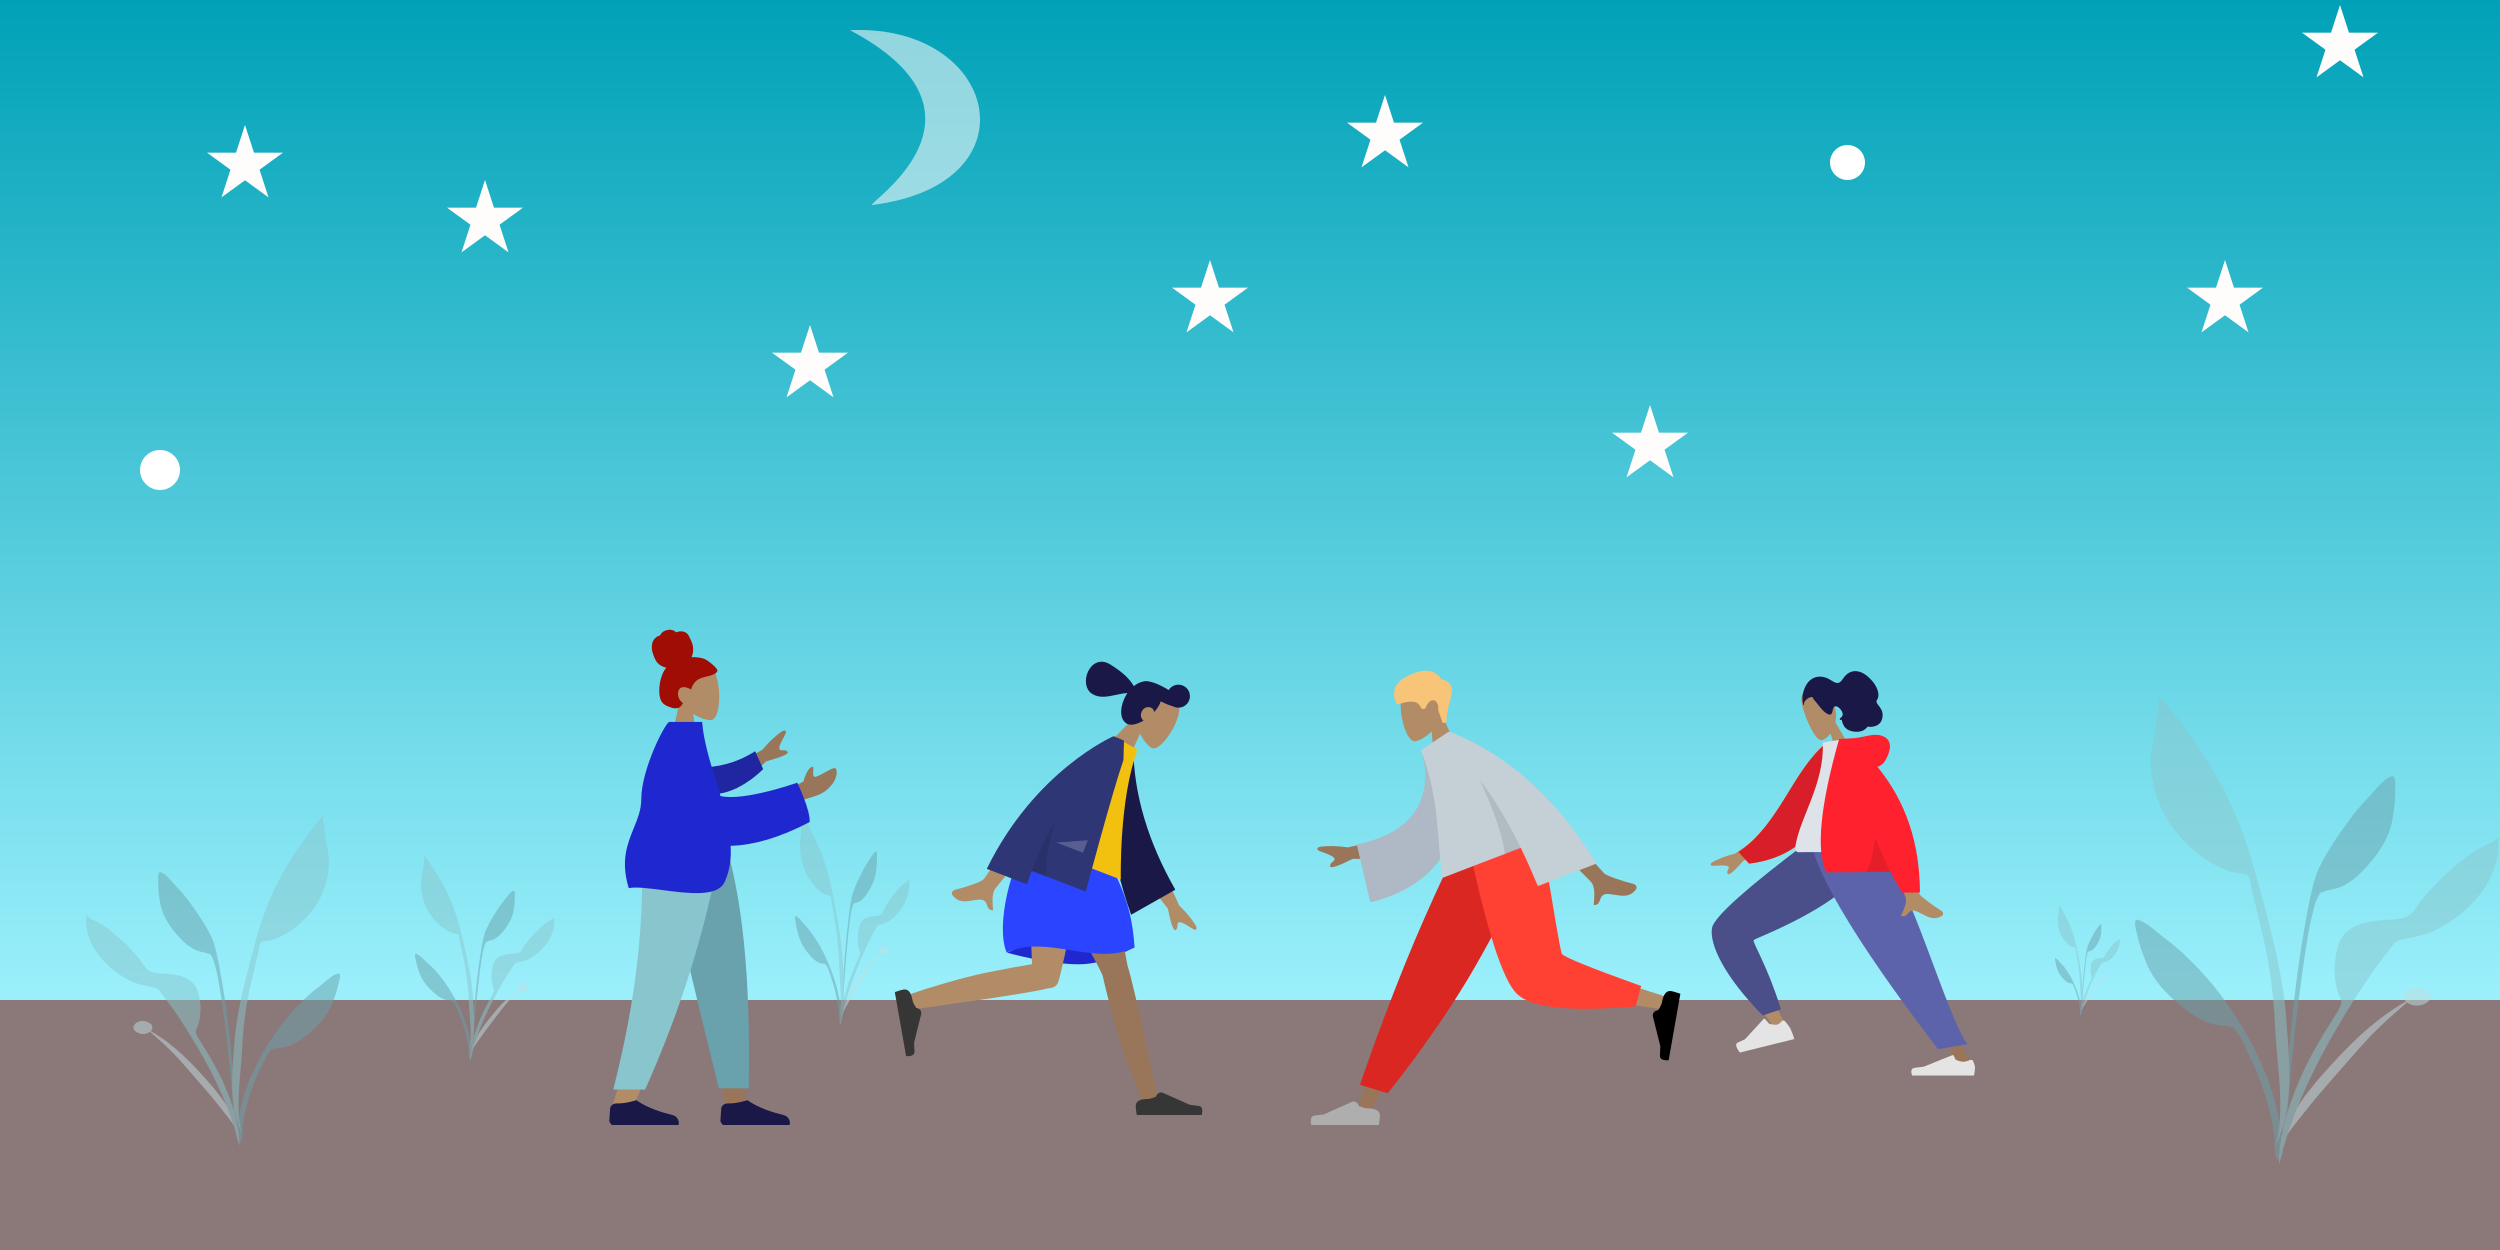 <svg width="500" height="250" viewBox="0 0 500 250" fill="none" xmlns="http://www.w3.org/2000/svg">
<rect x="0" y="0" width="500" height="250" fill="#333333" stroke="none"/>
<g clip-path="url(#clip0_856_1338)">
<rect width="500" height="250" fill="white"/>
<rect x="0" width="500" height="250" fill="url(#paint0_linear_856_1338)"/>
<rect y="200" width="500" height="50" fill="#8B7878"/>
<path d="M162 65L163.796 70.528H169.608L164.906 73.944L166.702 79.472L162 76.056L157.298 79.472L159.094 73.944L154.392 70.528H160.204L162 65Z" fill="#FFFCFC"/>
<path d="M49 25L50.796 30.528H56.608L51.906 33.944L53.702 39.472L49 36.056L44.298 39.472L46.094 33.944L41.392 30.528H47.204L49 25Z" fill="#FFFCFC"/>
<path d="M330 81L331.796 86.528H337.608L332.906 89.944L334.702 95.472L330 92.056L325.298 95.472L327.094 89.944L322.392 86.528H328.204L330 81Z" fill="#FFFCFC"/>
<path d="M277 19L278.796 24.528H284.608L279.906 27.944L281.702 33.472L277 30.056L272.298 33.472L274.094 27.944L269.392 24.528H275.204L277 19Z" fill="#FFFCFC"/>
<path d="M97 36L98.796 41.528H104.608L99.906 44.944L101.702 50.472L97 47.056L92.298 50.472L94.094 44.944L89.391 41.528H95.204L97 36Z" fill="#FFFCFC"/>
<path d="M468 1L469.796 6.528H475.608L470.906 9.944L472.702 15.472L468 12.056L463.298 15.472L465.094 9.944L460.392 6.528H466.204L468 1Z" fill="#FFFCFC"/>
<path d="M242 52L243.796 57.528H249.608L244.906 60.944L246.702 66.472L242 63.056L237.298 66.472L239.094 60.944L234.392 57.528H240.204L242 52Z" fill="#FFFCFC"/>
<path d="M445 52L446.796 57.528H452.608L447.906 60.944L449.702 66.472L445 63.056L440.298 66.472L442.094 60.944L437.392 57.528H443.204L445 52Z" fill="#FFFCFC"/>
<circle cx="32" cy="94" r="4" fill="white"/>
<circle cx="369.5" cy="32.5" r="3.5" fill="white"/>
<g opacity="0.5">
<path fill-rule="evenodd" clip-rule="evenodd" d="M35.422 177.481C34.654 176.702 33.228 174.725 32.147 174.447C31.451 174.268 31.654 176.121 31.645 176.475C31.611 177.842 31.799 179.201 32.03 180.557C32.447 183.003 33.809 185.181 35.678 187.262C36.639 188.333 37.767 189.417 39.33 190.085C40.049 190.393 40.914 190.445 41.624 190.71C42.451 191.018 42.001 190.769 42.373 191.381C42.891 192.232 43.056 193.329 43.296 194.237C44.395 198.403 47.058 220.427 46.596 224.665C46.555 225.041 47.292 225.131 47.329 224.672C47.524 222.241 45.832 205.403 44.979 199.897C44.126 194.39 43.262 189.526 42.396 187.62C41.345 185.309 39.448 182.53 37.868 180.374C37.134 179.373 36.335 178.406 35.422 177.481Z" fill="#69A1AC"/>
<path fill-rule="evenodd" clip-rule="evenodd" d="M29.72 204.487C27.721 203.444 25.558 205.413 27.366 206.456C28.366 207.033 29.412 206.828 30 206.347C30.382 206.678 30.74 207.025 31.083 207.317C32.13 208.208 33.12 209.12 34.065 210.053C36.029 211.993 37.713 214.041 39.473 216.052C41.21 218.037 42.933 220.033 44.507 222.068C45.841 223.792 47.619 225.821 48.075 227.711C47.383 223.702 44.754 219.848 41.623 216.314C38.518 212.808 34.954 208.98 30.147 206.214C30.636 205.702 30.649 204.972 29.72 204.487Z" fill="#C1DEE2"/>
<path fill-rule="evenodd" clip-rule="evenodd" d="M67.65 194.711C66.532 194.867 64.704 196.665 63.782 197.351C62.686 198.165 61.692 199.033 60.755 199.943C58.738 201.9 56.933 203.982 55.399 206.152C52.898 209.691 50.894 213.323 49.44 217.177C48.55 219.535 47.974 221.98 47.632 224.408C47.568 224.865 46.892 228.395 47.865 228.49C48.74 228.576 48.47 225.81 48.512 225.434C48.99 221.189 50.419 217.059 52.408 213.058C52.841 212.187 53.243 211.119 53.936 210.335C54.435 209.77 53.94 209.967 54.816 209.753C55.569 209.57 56.427 209.615 57.197 209.39C58.872 208.902 60.213 207.954 61.388 207.001C63.672 205.148 65.482 203.144 66.426 200.77C66.949 199.454 67.43 198.13 67.697 196.773C67.766 196.423 68.371 194.611 67.65 194.711Z" fill="#69A1AC"/>
<path fill-rule="evenodd" clip-rule="evenodd" d="M63.236 164.782C59.023 169.977 55.56 175.683 53.325 181.462C51.97 184.963 51.023 188.557 50.082 192.124C48.624 197.647 47.246 203.17 46.854 208.791C46.459 214.446 45.679 220.967 48.284 226.412C46.983 220.884 48.221 214.999 48.441 209.435C48.545 206.78 48.849 204.15 49.247 201.509C49.634 198.948 50.266 196.399 50.854 193.858C51.14 192.621 51.441 191.385 51.747 190.15C51.839 189.782 51.877 188.688 52.206 188.436C52.537 188.183 54.226 188.08 54.756 187.894C55.823 187.519 56.827 186.988 57.716 186.426C59.419 185.348 60.901 183.941 62.071 182.553C64.777 179.342 65.859 175.424 65.805 171.705C65.794 170.984 64.161 163.209 64.817 163.102C64.777 163.069 64.74 163.035 64.705 163C64.208 163.591 63.721 164.186 63.236 164.782Z" fill="#89C5CC"/>
<path fill-rule="evenodd" clip-rule="evenodd" d="M17.759 183.517C17.694 183.45 17.271 182.987 17.484 183.016C17.05 182.956 18.081 183.528 17 183.177C17.513 183.521 17.217 183.969 17.21 184.433C17.199 185.186 17.376 185.932 17.576 186.669C17.891 187.834 18.36 188.966 19.042 190.049C20.528 192.41 23.05 194.682 26.045 196.158C27.523 196.887 28.972 197.135 30.659 197.471C31.724 197.682 31.808 198.074 32.373 198.809C33.55 200.339 34.706 201.864 35.744 203.446C36.984 205.334 38.187 207.225 39.322 209.147C43.145 215.622 46.257 222.33 47.892 229.272C47.932 225.181 46.6 220.968 44.921 217.068C43.698 214.228 42.105 211.489 40.407 208.778C39.995 208.121 39.372 207.277 39.197 206.552C39.075 206.044 39.449 205.555 39.62 205.02C40.288 202.936 40.24 200.601 39.654 198.506C39.007 196.196 37.137 195.124 33.974 194.796C32.816 194.677 31.346 194.721 30.285 194.37C29.129 193.988 28.653 192.733 27.995 191.927C26.23 189.763 24.133 187.687 21.724 185.863C21.058 185.358 20.34 184.892 19.58 184.461C19.1 184.188 18.086 183.852 17.759 183.517Z" fill="#89C5CC"/>
</g>
<g opacity="0.5">
<path fill-rule="evenodd" clip-rule="evenodd" d="M473.632 159.54C474.731 158.435 476.771 155.631 478.319 155.236C479.316 154.982 479.025 157.611 479.037 158.112C479.085 160.052 478.817 161.979 478.486 163.903C477.89 167.372 475.94 170.461 473.265 173.413C471.889 174.932 470.274 176.47 468.038 177.418C467.009 177.854 465.77 177.927 464.754 178.303C463.57 178.741 464.215 178.387 463.681 179.256C462.941 180.463 462.704 182.019 462.361 183.306C460.787 189.216 456.976 220.455 457.637 226.466C457.696 226.999 456.641 227.126 456.588 226.476C456.309 223.027 458.73 199.144 459.952 191.334C461.173 183.524 462.41 176.624 463.649 173.922C465.153 170.643 467.869 166.701 470.13 163.644C471.18 162.224 472.325 160.852 473.632 159.54Z" fill="#69A1AC"/>
<path fill-rule="evenodd" clip-rule="evenodd" d="M481.793 197.846C484.654 196.366 487.751 199.159 485.162 200.638C483.731 201.456 482.234 201.165 481.392 200.484C480.845 200.953 480.333 201.444 479.842 201.859C478.343 203.123 476.927 204.416 475.573 205.74C472.762 208.491 470.352 211.397 467.833 214.249C465.347 217.065 462.88 219.895 460.627 222.782C458.718 225.228 456.173 228.105 455.52 230.786C456.511 225.1 460.274 219.634 464.755 214.62C469.2 209.648 474.301 204.218 481.182 200.294C480.482 199.569 480.463 198.533 481.793 197.846Z" fill="#C1DEE2"/>
<path fill-rule="evenodd" clip-rule="evenodd" d="M427.501 183.979C429.102 184.2 431.718 186.751 433.038 187.723C434.606 188.879 436.029 190.11 437.37 191.4C440.258 194.177 442.84 197.129 445.036 200.208C448.616 205.227 451.484 210.379 453.566 215.844C454.84 219.19 455.665 222.658 456.154 226.101C456.246 226.75 457.213 231.757 455.82 231.892C454.568 232.013 454.954 228.09 454.894 227.557C454.211 221.536 452.165 215.678 449.318 210.003C448.698 208.767 448.122 207.253 447.131 206.141C446.417 205.339 447.126 205.619 445.871 205.315C444.793 205.055 443.566 205.119 442.462 204.8C440.066 204.107 438.146 202.763 436.464 201.411C433.195 198.783 430.604 195.941 429.253 192.574C428.504 190.707 427.816 188.829 427.434 186.905C427.335 186.407 426.469 183.837 427.501 183.979Z" fill="#69A1AC"/>
<path fill-rule="evenodd" clip-rule="evenodd" d="M433.819 141.528C439.85 148.896 444.806 156.989 448.006 165.186C449.945 170.153 451.301 175.249 452.648 180.309C454.734 188.143 456.707 195.977 457.268 203.951C457.833 211.97 458.949 221.22 455.222 228.944C457.084 221.102 455.311 212.755 454.997 204.864C454.847 201.097 454.412 197.367 453.842 193.622C453.289 189.989 452.385 186.374 451.543 182.769C451.133 181.014 450.702 179.261 450.264 177.509C450.133 176.987 450.077 175.436 449.607 175.079C449.133 174.72 446.716 174.573 445.957 174.309C444.43 173.778 442.992 173.024 441.72 172.227C439.282 170.699 437.161 168.702 435.487 166.734C431.613 162.18 430.064 156.622 430.143 151.348C430.158 150.324 432.495 139.297 431.557 139.145C431.613 139.098 431.667 139.05 431.717 139C432.428 139.838 433.125 140.682 433.819 141.528Z" fill="#89C5CC"/>
<path fill-rule="evenodd" clip-rule="evenodd" d="M498.913 168.101C499.006 168.007 499.612 167.349 499.307 167.391C499.928 167.306 498.453 168.116 500 167.619C499.265 168.108 499.689 168.742 499.699 169.4C499.715 170.468 499.462 171.527 499.176 172.572C498.725 174.224 498.053 175.83 497.077 177.367C494.951 180.715 491.34 183.939 487.053 186.032C484.937 187.065 482.863 187.417 480.45 187.893C478.925 188.194 478.804 188.749 477.995 189.791C476.31 191.962 474.656 194.124 473.17 196.368C471.396 199.047 469.674 201.729 468.049 204.456C462.576 213.639 458.122 223.153 455.783 233C455.725 227.197 457.631 221.221 460.035 215.691C461.786 211.661 464.065 207.777 466.496 203.932C467.085 203 467.978 201.802 468.228 200.774C468.403 200.053 467.868 199.36 467.622 198.601C466.666 195.645 466.735 192.334 467.574 189.362C468.5 186.085 471.177 184.564 475.705 184.1C477.361 183.93 479.466 183.993 480.984 183.495C482.638 182.954 483.321 181.173 484.262 180.03C486.788 176.96 489.79 174.016 493.238 171.429C494.192 170.713 495.219 170.052 496.308 169.44C496.995 169.053 498.445 168.577 498.913 168.101Z" fill="#89C5CC"/>
</g>
<g opacity="0.5">
<path fill-rule="evenodd" clip-rule="evenodd" d="M100.886 180.024C101.308 179.539 102.09 178.307 102.684 178.134C103.066 178.022 102.955 179.177 102.96 179.397C102.978 180.25 102.875 181.096 102.748 181.941C102.519 183.465 101.771 184.823 100.746 186.12C100.218 186.787 99.598 187.463 98.741 187.879C98.346 188.071 97.871 188.103 97.481 188.268C97.027 188.461 97.274 188.305 97.07 188.687C96.785 189.217 96.695 189.901 96.563 190.467C95.959 193.063 94.498 206.788 94.751 209.429C94.774 209.663 94.369 209.719 94.349 209.433C94.242 207.918 95.171 197.425 95.639 193.994C96.108 190.562 96.582 187.53 97.057 186.343C97.634 184.903 98.676 183.171 99.543 181.828C99.946 181.204 100.385 180.601 100.886 180.024Z" fill="#69A1AC"/>
<path fill-rule="evenodd" clip-rule="evenodd" d="M104.016 196.854C105.114 196.204 106.302 197.431 105.309 198.081C104.76 198.441 104.186 198.313 103.863 198.013C103.653 198.22 103.457 198.435 103.268 198.618C102.693 199.173 102.15 199.741 101.631 200.323C100.552 201.531 99.628 202.808 98.662 204.062C97.708 205.299 96.762 206.542 95.898 207.81C95.166 208.885 94.19 210.149 93.939 211.327C94.319 208.829 95.763 206.427 97.481 204.225C99.186 202.04 101.143 199.654 103.782 197.93C103.514 197.611 103.506 197.156 104.016 196.854Z" fill="#C1DEE2"/>
<path fill-rule="evenodd" clip-rule="evenodd" d="M83.192 190.761C83.806 190.858 84.81 191.979 85.316 192.406C85.917 192.914 86.463 193.455 86.978 194.022C88.085 195.242 89.076 196.539 89.918 197.891C91.291 200.097 92.391 202.36 93.19 204.762C93.678 206.231 93.995 207.755 94.182 209.268C94.218 209.553 94.588 211.753 94.054 211.812C93.574 211.866 93.722 210.142 93.699 209.907C93.437 207.262 92.652 204.688 91.56 202.195C91.323 201.652 91.102 200.987 90.721 200.498C90.448 200.146 90.719 200.269 90.238 200.136C89.825 200.021 89.354 200.049 88.931 199.909C88.011 199.605 87.275 199.014 86.63 198.42C85.376 197.266 84.382 196.017 83.864 194.537C83.577 193.717 83.313 192.892 83.166 192.047C83.129 191.828 82.796 190.699 83.192 190.761Z" fill="#69A1AC"/>
<path fill-rule="evenodd" clip-rule="evenodd" d="M85.615 172.111C87.929 175.348 89.83 178.904 91.057 182.505C91.801 184.687 92.321 186.927 92.838 189.15C93.638 192.592 94.394 196.033 94.61 199.537C94.826 203.06 95.254 207.124 93.825 210.518C94.539 207.072 93.859 203.405 93.739 199.938C93.681 198.283 93.514 196.644 93.296 194.999C93.083 193.403 92.737 191.814 92.414 190.23C92.256 189.459 92.091 188.689 91.923 187.92C91.873 187.69 91.852 187.009 91.671 186.852C91.489 186.694 90.562 186.629 90.271 186.514C89.685 186.28 89.134 185.949 88.646 185.599C87.711 184.927 86.897 184.05 86.255 183.185C84.769 181.184 84.175 178.742 84.205 176.425C84.211 175.975 85.108 171.13 84.748 171.064C84.769 171.043 84.79 171.022 84.809 171C85.082 171.368 85.349 171.739 85.615 172.111Z" fill="#89C5CC"/>
<path fill-rule="evenodd" clip-rule="evenodd" d="M110.583 183.785C110.619 183.744 110.851 183.455 110.734 183.474C110.972 183.436 110.407 183.792 111 183.574C110.718 183.788 110.881 184.067 110.885 184.356C110.891 184.825 110.793 185.291 110.684 185.75C110.511 186.476 110.253 187.181 109.879 187.856C109.063 189.328 107.678 190.744 106.034 191.664C105.222 192.118 104.427 192.272 103.501 192.481C102.916 192.613 102.87 192.857 102.56 193.315C101.914 194.269 101.279 195.219 100.709 196.205C100.029 197.382 99.368 198.56 98.745 199.758C96.646 203.793 94.937 207.973 94.04 212.299C94.018 209.75 94.749 207.124 95.671 204.694C96.342 202.924 97.217 201.217 98.149 199.528C98.375 199.119 98.718 198.592 98.813 198.14C98.881 197.824 98.675 197.519 98.581 197.186C98.215 195.887 98.241 194.432 98.563 193.127C98.918 191.687 99.944 191.019 101.681 190.815C102.316 190.74 103.124 190.768 103.706 190.549C104.341 190.311 104.602 189.529 104.963 189.027C105.932 187.678 107.084 186.384 108.406 185.248C108.772 184.933 109.166 184.643 109.584 184.374C109.847 184.204 110.404 183.995 110.583 183.785Z" fill="#89C5CC"/>
</g>
<g opacity="0.5">
<path fill-rule="evenodd" clip-rule="evenodd" d="M419.304 185.864C419.5 185.603 419.863 184.938 420.139 184.845C420.317 184.785 420.265 185.407 420.267 185.526C420.276 185.985 420.228 186.442 420.169 186.897C420.063 187.719 419.715 188.45 419.239 189.149C418.994 189.509 418.706 189.873 418.308 190.098C418.125 190.201 417.904 190.218 417.723 190.308C417.513 190.411 417.627 190.327 417.532 190.533C417.4 190.819 417.358 191.187 417.297 191.492C417.017 192.892 416.338 200.289 416.456 201.713C416.466 201.839 416.279 201.869 416.269 201.715C416.219 200.899 416.651 195.243 416.868 193.393C417.086 191.544 417.306 189.91 417.527 189.27C417.794 188.494 418.278 187.56 418.681 186.836C418.868 186.5 419.072 186.175 419.304 185.864Z" fill="#69A1AC"/>
<path fill-rule="evenodd" clip-rule="evenodd" d="M420.758 194.935C421.267 194.585 421.819 195.246 421.358 195.597C421.103 195.79 420.836 195.722 420.686 195.56C420.589 195.671 420.498 195.788 420.41 195.886C420.143 196.185 419.891 196.491 419.65 196.805C419.149 197.456 418.72 198.144 418.272 198.82C417.829 199.487 417.39 200.157 416.988 200.84C416.648 201.42 416.195 202.101 416.079 202.736C416.255 201.389 416.926 200.095 417.724 198.908C418.515 197.73 419.423 196.444 420.649 195.515C420.524 195.343 420.521 195.098 420.758 194.935Z" fill="#C1DEE2"/>
<path fill-rule="evenodd" clip-rule="evenodd" d="M411.089 191.652C411.374 191.704 411.84 192.308 412.075 192.538C412.355 192.812 412.608 193.104 412.847 193.409C413.361 194.067 413.821 194.766 414.212 195.495C414.85 196.683 415.36 197.903 415.731 199.198C415.958 199.99 416.105 200.811 416.192 201.627C416.208 201.78 416.38 202.966 416.132 202.998C415.909 203.027 415.978 202.098 415.967 201.971C415.846 200.546 415.481 199.158 414.974 197.814C414.864 197.522 414.761 197.163 414.585 196.9C414.458 196.71 414.584 196.776 414.361 196.704C414.169 196.643 413.95 196.658 413.754 196.582C413.327 196.418 412.985 196.1 412.685 195.78C412.103 195.157 411.642 194.484 411.401 193.687C411.268 193.245 411.145 192.8 411.077 192.344C411.06 192.227 410.905 191.618 411.089 191.652Z" fill="#69A1AC"/>
<path fill-rule="evenodd" clip-rule="evenodd" d="M412.214 181.599C413.288 183.343 414.171 185.26 414.741 187.201C415.086 188.377 415.328 189.584 415.567 190.782C415.939 192.638 416.29 194.493 416.39 196.381C416.491 198.28 416.69 200.471 416.026 202.3C416.357 200.443 416.042 198.466 415.986 196.597C415.959 195.705 415.882 194.822 415.78 193.935C415.682 193.075 415.521 192.219 415.371 191.365C415.298 190.949 415.221 190.534 415.143 190.119C415.12 189.996 415.11 189.628 415.026 189.544C414.942 189.459 414.511 189.424 414.376 189.362C414.104 189.236 413.848 189.057 413.621 188.868C413.187 188.507 412.81 188.034 412.511 187.568C411.822 186.489 411.546 185.173 411.56 183.924C411.562 183.682 411.979 181.07 411.811 181.034C411.822 181.023 411.831 181.012 411.84 181C411.967 181.199 412.091 181.398 412.214 181.599Z" fill="#89C5CC"/>
<path fill-rule="evenodd" clip-rule="evenodd" d="M423.806 187.891C423.823 187.869 423.931 187.713 423.877 187.723C423.987 187.703 423.724 187.895 424 187.777C423.869 187.893 423.945 188.043 423.946 188.199C423.949 188.452 423.904 188.703 423.853 188.95C423.773 189.341 423.653 189.722 423.479 190.086C423.101 190.878 422.458 191.642 421.694 192.138C421.318 192.382 420.948 192.466 420.518 192.578C420.247 192.649 420.225 192.781 420.081 193.028C419.781 193.542 419.487 194.054 419.222 194.585C418.906 195.22 418.599 195.855 418.31 196.5C417.335 198.675 416.542 200.928 416.126 203.26C416.115 201.886 416.455 200.471 416.883 199.161C417.195 198.207 417.601 197.287 418.033 196.376C418.138 196.156 418.297 195.872 418.342 195.629C418.373 195.458 418.278 195.294 418.234 195.114C418.064 194.414 418.076 193.63 418.226 192.926C418.39 192.15 418.867 191.79 419.673 191.68C419.968 191.64 420.343 191.655 420.614 191.537C420.908 191.409 421.03 190.987 421.197 190.716C421.647 189.989 422.182 189.292 422.796 188.68C422.966 188.51 423.149 188.353 423.342 188.208C423.465 188.117 423.723 188.004 423.806 187.891Z" fill="#89C5CC"/>
</g>
<g opacity="0.5">
<path fill-rule="evenodd" clip-rule="evenodd" d="M173.692 172.235C174.039 171.738 174.682 170.477 175.169 170.3C175.483 170.185 175.392 171.368 175.395 171.593C175.411 172.465 175.326 173.331 175.222 174.196C175.034 175.756 174.419 177.145 173.577 178.472C173.143 179.155 172.634 179.846 171.93 180.272C171.606 180.468 171.215 180.501 170.895 180.67C170.522 180.867 170.725 180.708 170.557 181.099C170.324 181.641 170.249 182.341 170.141 182.92C169.645 185.576 168.445 199.621 168.653 202.323C168.671 202.563 168.339 202.62 168.322 202.328C168.234 200.777 168.997 190.04 169.382 186.529C169.767 183.017 170.157 179.915 170.547 178.7C171.021 177.227 171.877 175.454 172.589 174.08C172.92 173.441 173.281 172.825 173.692 172.235Z" fill="#69A1AC"/>
<path fill-rule="evenodd" clip-rule="evenodd" d="M176.264 189.456C177.165 188.791 178.141 190.047 177.325 190.712C176.874 191.08 176.403 190.949 176.137 190.642C175.965 190.853 175.804 191.074 175.649 191.261C175.177 191.829 174.73 192.41 174.304 193.006C173.418 194.242 172.659 195.549 171.865 196.831C171.082 198.097 170.305 199.369 169.595 200.667C168.993 201.767 168.192 203.06 167.986 204.266C168.298 201.709 169.484 199.252 170.896 196.998C172.296 194.763 173.903 192.321 176.071 190.557C175.851 190.231 175.844 189.765 176.264 189.456Z" fill="#C1DEE2"/>
<path fill-rule="evenodd" clip-rule="evenodd" d="M159.158 183.221C159.662 183.32 160.486 184.468 160.902 184.905C161.396 185.424 161.845 185.977 162.267 186.557C163.177 187.806 163.991 189.133 164.683 190.517C165.811 192.774 166.714 195.09 167.37 197.547C167.772 199.051 168.031 200.61 168.186 202.158C168.215 202.45 168.519 204.701 168.08 204.762C167.686 204.816 167.808 203.053 167.789 202.813C167.573 200.106 166.929 197.472 166.032 194.921C165.836 194.365 165.655 193.685 165.343 193.185C165.118 192.824 165.341 192.95 164.946 192.814C164.606 192.696 164.219 192.725 163.872 192.582C163.117 192.27 162.512 191.666 161.982 191.058C160.952 189.877 160.135 188.599 159.71 187.085C159.474 186.246 159.257 185.402 159.137 184.536C159.106 184.313 158.833 183.157 159.158 183.221Z" fill="#69A1AC"/>
<path fill-rule="evenodd" clip-rule="evenodd" d="M161.148 164.137C163.049 167.449 164.61 171.087 165.618 174.773C166.229 177.006 166.656 179.297 167.081 181.572C167.738 185.094 168.36 188.616 168.537 192.2C168.715 195.806 169.066 199.964 167.892 203.437C168.478 199.911 167.92 196.158 167.821 192.611C167.774 190.917 167.637 189.24 167.457 187.557C167.283 185.924 166.998 184.298 166.733 182.678C166.604 181.889 166.468 181.101 166.33 180.313C166.288 180.078 166.271 179.381 166.123 179.22C165.973 179.059 165.212 178.993 164.973 178.874C164.492 178.636 164.039 178.296 163.638 177.938C162.87 177.251 162.201 176.353 161.674 175.469C160.453 173.421 159.965 170.922 159.99 168.551C159.995 168.091 160.731 163.133 160.436 163.065C160.453 163.044 160.47 163.023 160.486 163C160.71 163.377 160.93 163.756 161.148 164.137Z" fill="#89C5CC"/>
<path fill-rule="evenodd" clip-rule="evenodd" d="M181.658 176.083C181.687 176.04 181.878 175.745 181.782 175.764C181.977 175.725 181.513 176.09 182 175.866C181.769 176.086 181.902 176.371 181.905 176.667C181.91 177.147 181.83 177.623 181.74 178.093C181.598 178.836 181.386 179.558 181.079 180.249C180.409 181.754 179.271 183.203 177.921 184.144C177.254 184.609 176.601 184.767 175.84 184.981C175.36 185.116 175.322 185.366 175.067 185.834C174.536 186.81 174.015 187.782 173.547 188.791C172.988 189.995 172.445 191.201 171.933 192.427C170.209 196.556 168.806 200.833 168.069 205.26C168.05 202.651 168.651 199.964 169.408 197.478C169.96 195.666 170.678 193.92 171.444 192.192C171.63 191.773 171.911 191.234 171.99 190.772C172.045 190.448 171.876 190.136 171.799 189.795C171.498 188.466 171.519 186.977 171.784 185.641C172.075 184.168 172.919 183.484 174.345 183.276C174.867 183.199 175.53 183.227 176.009 183.004C176.53 182.76 176.745 181.96 177.041 181.446C177.837 180.066 178.783 178.742 179.869 177.579C180.17 177.257 180.494 176.96 180.837 176.685C181.053 176.511 181.51 176.297 181.658 176.083Z" fill="#89C5CC"/>
</g>
<path d="M170 6.043C199.668 4.663 207.58 36.858 174.45 40.998C172.49 41.242 202.14 23.06 170 6.043Z" fill="#FFFDFD" fill-opacity="0.56"/>
<path fill-rule="evenodd" clip-rule="evenodd" d="M138.628 142.788C140.159 143.711 141.663 144.156 142.369 143.974C144.139 143.518 144.302 137.041 142.932 134.487C141.562 131.934 134.52 130.821 134.165 135.88C134.042 137.636 134.779 139.203 135.868 140.482L133.915 149.586H139.589L138.628 142.788Z" fill="#B28B67"/>
<path fill-rule="evenodd" clip-rule="evenodd" d="M140.691 131.707C139.916 131.47 138.79 131.39 138.317 131.444C138.586 130.799 138.693 130.08 138.606 129.38C138.521 128.7 138.217 128.121 137.936 127.514C137.807 127.234 137.66 126.956 137.441 126.742C137.218 126.524 136.936 126.38 136.64 126.312C136.337 126.241 136.02 126.247 135.717 126.311C135.582 126.339 135.462 126.401 135.33 126.435C135.196 126.47 135.13 126.385 135.032 126.3C134.797 126.096 134.451 125.995 134.153 125.959C133.818 125.919 133.471 125.969 133.152 126.079C132.841 126.186 132.542 126.36 132.318 126.614C132.218 126.726 132.127 126.855 132.068 126.996C132.044 127.055 132.04 127.089 131.982 127.11C131.928 127.13 131.865 127.131 131.81 127.149C131.274 127.331 130.816 127.745 130.567 128.276C130.422 128.586 130.353 129.132 130.371 129.744C130.39 130.356 130.943 131.952 131.459 132.534C131.921 133.054 132.599 133.397 133.253 133.547C132.818 134.043 132.529 134.664 132.316 135.294C132.083 135.98 131.94 136.692 131.887 137.417C131.836 138.106 131.832 138.835 131.993 139.51C132.144 140.14 132.468 140.658 133.007 140.986C133.254 141.136 133.52 141.249 133.788 141.353C134.051 141.454 134.316 141.553 134.592 141.61C135.115 141.718 135.717 141.7 136.119 141.284C136.264 141.134 136.424 140.946 136.53 140.762C136.568 140.696 136.591 140.653 136.545 140.589C136.489 140.512 136.4 140.453 136.328 140.392C135.923 140.048 135.671 139.589 135.608 139.043C135.544 138.49 135.693 137.775 136.231 137.533C136.896 137.235 137.627 137.577 138.218 137.897C138.469 137.011 138.985 136.213 139.793 135.806C140.687 135.357 141.713 135.304 142.631 134.918C142.871 134.818 143.115 134.704 143.291 134.499C143.365 134.413 143.451 134.302 143.48 134.189C143.519 134.04 143.423 133.916 143.349 133.8C142.956 133.185 141.466 131.943 140.691 131.707Z" fill="#A00D04"/>
<path fill-rule="evenodd" clip-rule="evenodd" d="M132.26 168.499L140.92 198.34L144.993 220.745H149.081L145 168.499H132.26Z" fill="#997659"/>
<path fill-rule="evenodd" clip-rule="evenodd" d="M128.368 168.499C128.972 184.001 128.734 192.457 128.599 193.865C128.464 195.273 127.696 204.706 122.464 221.218H126.716C133.645 205.378 136.063 195.945 136.858 193.865C137.653 191.785 140 183.33 143.426 168.499H128.368Z" fill="#B28B67"/>
<path fill-rule="evenodd" clip-rule="evenodd" d="M132.074 168.499C134.327 178.767 138.222 195.158 143.762 217.672H149.741C150.183 194.564 148.304 179.355 145.051 168.499H132.074Z" fill="#69A1AC"/>
<path fill-rule="evenodd" clip-rule="evenodd" d="M128.338 168.499C128.93 184.001 127.396 199.274 122.645 217.913H129.025C135.966 202.309 140.941 187.112 144.342 168.499H128.338Z" fill="#89C5CC"/>
<path fill-rule="evenodd" clip-rule="evenodd" d="M121.858 224.291L122.015 221.758C122.055 221.118 122.687 220.669 123.328 220.689C125.203 220.748 127.254 220.036 127.254 220.036C129.528 221.647 132.606 222.561 134.486 223.004C135.375 223.214 135.949 224.122 135.7 225.001V225.001H127.254H122.327L121.858 224.291Z" fill="#191847"/>
<path fill-rule="evenodd" clip-rule="evenodd" d="M144.08 224.291L144.237 221.758C144.277 221.118 144.909 220.669 145.55 220.689C147.425 220.748 149.476 220.036 149.476 220.036C151.75 221.647 154.828 222.561 156.708 223.004C157.597 223.214 158.172 224.122 157.923 225.001V225.001H149.476H144.549L144.08 224.291Z" fill="#191847"/>
<path fill-rule="evenodd" clip-rule="evenodd" d="M152.437 149.986L144.231 154.48L147.261 157.732L153.224 152.273C156.365 151.408 157.801 150.774 157.533 150.373C157.307 150.035 156.942 150.047 156.606 150.058C156.345 150.066 156.1 150.074 155.953 149.916C155.616 149.554 156.259 148.289 156.921 147.114C157.583 145.939 156.875 146.042 156.47 146.21C155.146 147.107 153.801 148.365 152.437 149.986ZM160.687 156.292L157.083 158.272L157.288 161.889C157.288 161.889 159.622 160.204 161.631 159.644C164.192 158.93 165.228 158.385 166.479 156.79C167.149 155.937 167.717 154.222 167.08 153.664C166.835 153.45 165.924 153.956 164.995 154.472C164.286 154.866 163.567 155.265 163.124 155.357C162.528 155.479 162.598 154.706 162.654 154.089C162.694 153.645 162.727 153.282 162.501 153.387C161.446 153.405 160.687 156.292 160.687 156.292Z" fill="#997659"/>
<path fill-rule="evenodd" clip-rule="evenodd" d="M140.235 153.48C143.109 153.449 146.942 152.842 151.031 150.246L152.637 153.828C149.817 156.627 145.85 158.928 142.382 158.83C139.649 158.753 138.252 155.447 140.235 153.48Z" fill="#2026A2"/>
<path fill-rule="evenodd" clip-rule="evenodd" d="M132.483 178.017C129.751 177.66 127.24 177.333 125.752 177.626C124.083 172.204 125.469 168.791 126.749 165.64C127.52 163.741 128.253 161.937 128.254 159.846C128.259 153.757 133.148 144.386 133.867 144.386H134.073H139.774H140.426C140.72 148.153 141.971 152.233 143.231 156.338C143.525 157.297 143.82 158.257 144.103 159.215C148.87 160.297 159.455 156.531 159.455 156.531C159.455 156.531 162.128 162.059 161.926 164.413C155.765 167.632 150.484 169.067 146.133 169.162C146.271 171.743 145.957 174.199 144.902 176.444C143.487 179.451 137.597 178.683 132.483 178.017Z" fill="#1F28CF"/>
<path fill-rule="evenodd" clip-rule="evenodd" d="M286.357 146.285C285.036 147.521 283.641 148.279 282.904 148.247C281.055 148.168 279.531 141.791 280.35 138.975C281.169 136.159 287.906 133.576 289.322 138.509C289.813 140.221 289.413 141.927 288.604 143.422L292.453 152.023L286.836 153.217L286.357 146.285Z" fill="#B28B67"/>
<path fill-rule="evenodd" clip-rule="evenodd" d="M289.275 144.458C289.313 141.172 290.867 138.608 290.262 137.271C289.658 135.935 288.257 135.876 288.257 135.876C288.257 135.876 286.979 133.243 283.324 134.453C279.668 135.664 277.713 137.705 279.427 140.916C280.334 140.723 281.36 140.162 282.993 140.403C283.771 140.517 284.377 141.843 284.377 141.843L285.061 141.697C285.061 141.697 285.707 139.834 286.768 140.066C287.829 140.298 287.66 142.099 287.66 142.099L288.547 144.613L289.275 144.458Z" fill="#F8C478"/>
<path fill-rule="evenodd" clip-rule="evenodd" d="M304.933 167.823L287.156 197.543L273.829 222.668H270.958L293.288 167.823L304.933 167.823Z" fill="#997659"/>
<path fill-rule="evenodd" clip-rule="evenodd" d="M273.465 221.671C274.567 221.671 275.871 221.879 275.978 222.976C275.983 223.024 275.986 223.07 275.986 223.112C275.986 223.759 275.77 225 275.77 225C275.019 225 262.277 225 262.277 225C262.277 225 261.751 223.262 262.884 223.123C264.017 222.984 264.767 222.873 264.767 222.873L270.323 220.395C270.838 220.166 271.44 220.407 271.655 220.928L271.76 221.182C271.76 221.182 272.809 221.671 273.465 221.671V221.671Z" fill="#AEAEAE"/>
<path fill-rule="evenodd" clip-rule="evenodd" d="M277.53 218.644L271.994 216.97C271.994 216.97 275.632 206.094 280.912 193.032C286.192 179.971 292.253 167.823 292.253 167.823H307.889C307.889 167.823 301.15 183.19 293.601 195.748C286.052 208.306 277.53 218.644 277.53 218.644Z" fill="#DB2721"/>
<path fill-rule="evenodd" clip-rule="evenodd" d="M306.101 167.823C307.779 178.267 311.015 191.61 311.32 192.021C311.524 192.296 318.853 194.752 333.308 199.389L332.688 201.921C315.451 199.434 306.368 197.504 305.44 196.132C304.048 194.074 297.098 177.814 294.407 167.823H306.101Z" fill="#B28B67"/>
<path fill-rule="evenodd" clip-rule="evenodd" d="M328.227 197.201L327.135 201.278C314.242 202.409 306.342 201.592 303.436 198.827C300.529 196.062 297.216 185.728 293.498 167.823H308.407C310.763 182.484 312.08 190.123 312.359 190.738C312.637 191.354 317.926 193.508 328.227 197.201Z" fill="#FF4133"/>
<path fill-rule="evenodd" clip-rule="evenodd" d="M332.393 200.451C332.585 199.366 333.016 198.117 334.114 198.202C334.163 198.206 334.208 198.211 334.25 198.218C334.887 198.331 336.072 198.759 336.072 198.759C335.942 199.498 333.729 212.047 333.729 212.047C333.729 212.047 331.925 212.263 331.986 211.123C332.046 209.983 332.066 209.225 332.066 209.225L330.591 203.323C330.455 202.776 330.796 202.225 331.347 202.104L331.615 202.045C331.615 202.045 332.28 201.096 332.393 200.451V200.451Z" fill="black"/>
<path fill-rule="evenodd" clip-rule="evenodd" d="M269.613 169.474L278.893 167.291L278.828 171.849L270.584 171.759C267.616 173.248 266.097 173.747 266.025 173.257C265.965 172.844 266.249 172.604 266.51 172.382C266.714 172.209 266.904 172.048 266.907 171.826C266.914 171.319 265.562 170.793 264.258 170.348C262.953 169.904 263.558 169.497 263.98 169.35C265.595 169.128 267.473 169.17 269.613 169.474ZM320.829 174.666C319.665 173.589 307.378 158.699 307.378 158.699L302.495 160.595C302.495 160.595 317.488 175.609 318.16 176.331C319.033 177.268 318.892 179.171 318.796 180.462C318.781 180.662 318.767 180.847 318.758 181.011C319.596 181.057 319.792 180.538 319.997 179.991C320.23 179.373 320.475 178.72 321.677 178.802C322.141 178.834 322.596 178.908 323.042 178.98C324.58 179.228 325.992 179.456 327.192 177.883C327.382 177.634 327.433 176.95 326.599 176.751C324.524 176.255 321.398 175.192 320.829 174.666Z" fill="#997659"/>
<path fill-rule="evenodd" clip-rule="evenodd" d="M288.028 148.331L284.297 150.056C286.629 158.95 283.561 166.311 271.359 168.901L274.049 180.475C285.332 177.738 293.107 169.815 290.566 157.422C289.909 154.213 289.099 150.922 288.028 148.331Z" fill="#AFB9C5"/>
<path fill-rule="evenodd" clip-rule="evenodd" d="M319.309 172.711C311.22 159.586 301.408 150.796 289.872 146.342L289.504 146.483L289.492 146.488L289.49 146.493L284.198 150.048C286.873 157.018 287.322 162.82 287.753 168.399C287.939 170.808 288.122 173.175 288.48 175.577L304.149 169.562C305.343 172.012 306.478 174.566 307.576 177.215L319.309 172.711Z" fill="#C5CFD6"/>
<path fill-rule="evenodd" clip-rule="evenodd" d="M304.149 169.561C301.718 164.572 299.047 160.011 295.963 155.944C298.133 160.727 300.544 166.767 300.964 170.784L304.149 169.561Z" fill="black" fill-opacity="0.1"/>
<path fill-rule="evenodd" clip-rule="evenodd" d="M227.998 146.724C228.786 148.277 229.799 149.422 230.477 149.636C232.175 150.173 235.654 144.905 235.84 142.088C236.027 139.27 230.782 134.714 227.877 138.712C226.868 140.099 226.668 141.774 226.908 143.393L220.594 149.907L225.282 152.837L227.998 146.724Z" fill="#B28B67"/>
<path fill-rule="evenodd" clip-rule="evenodd" d="M237.635 140.457C236.983 141.5 235.633 141.841 234.569 141.253C233.866 141.067 233.026 140.727 232.152 140.259C232.042 140.616 231.869 140.992 231.623 141.385C231.406 141.733 231.137 142.077 230.833 142.407C230.786 142.077 230.631 141.784 230.384 141.629C229.693 141.198 228.857 141.466 228.479 142.069C228.001 142.835 228.097 143.666 228.715 144.113C227.436 144.866 226.107 145.204 225.303 144.702C223.778 143.749 223.967 141.031 225.338 138.838C225.386 138.76 225.436 138.685 225.486 138.611C224.748 138.642 223.979 138.808 223.205 138.975L223.205 138.975C221.559 139.329 219.888 139.689 218.436 138.781C215.531 136.966 218.039 130.384 222.098 132.921C224.859 134.646 225.965 135.897 226.764 137.224C227.401 136.717 228.095 136.39 228.764 136.277C228.94 136.225 229.169 136.213 229.438 136.237C229.606 136.247 229.771 136.272 229.93 136.313C230.798 136.495 231.934 136.951 233.101 137.624C233.319 137.75 233.53 137.879 233.732 138.009C234.408 136.935 235.826 136.61 236.903 137.283C237.981 137.957 238.31 139.378 237.635 140.457Z" fill="#191847"/>
<path fill-rule="evenodd" clip-rule="evenodd" d="M201.437 190.543C201.437 190.543 209.726 192.861 215.74 192.861C221.754 192.861 226.911 189.291 226.911 189.291C226.911 189.291 218.8 186.911 213.552 186.911C208.303 186.911 201.437 190.543 201.437 190.543Z" fill="#1F28CF"/>
<path fill-rule="evenodd" clip-rule="evenodd" d="M220.523 195.088C220.47 195.008 220.425 194.921 220.389 194.827C219.651 192.873 207.82 171.801 206.641 167.948H219.961C220.857 170.877 224.891 189.26 225.458 192.927C227.249 198.712 230.937 217.448 231.408 218.746C231.903 220.111 229.116 221.534 228.374 219.855C227.192 217.184 224.377 209.794 223.124 205.281C221.949 201.05 220.992 197.244 220.523 195.088Z" fill="#997659"/>
<path fill-rule="evenodd" clip-rule="evenodd" d="M209.626 197.661C204.217 199.028 184.432 201.5 183.075 201.887C181.678 202.286 180.454 199.407 182.18 198.784C184.927 197.791 192.496 195.499 197.085 194.563C200.776 193.811 204.144 193.197 206.406 192.837C206.214 186.485 205.338 171.241 205.912 167.948H217.698C217.147 171.105 212.494 194.142 211.63 196.448C211.355 197.272 210.536 197.635 209.626 197.661V197.661Z" fill="#B28B67"/>
<path fill-rule="evenodd" clip-rule="evenodd" d="M182.505 200.054C182.32 199.01 181.905 197.807 180.848 197.889C180.801 197.893 180.757 197.898 180.717 197.905C180.104 198.013 178.963 198.425 178.963 198.425C179.088 199.137 181.219 211.22 181.219 211.22C181.219 211.22 182.955 211.428 182.897 210.33C182.839 209.232 182.82 208.503 182.82 208.503L184.231 202.857C184.367 202.31 184.025 201.759 183.475 201.638L183.254 201.589C183.254 201.589 182.614 200.676 182.505 200.054V200.054Z" fill="#363636"/>
<path fill-rule="evenodd" clip-rule="evenodd" d="M229.569 219.796C228.508 219.796 227.252 219.996 227.149 221.052C227.144 221.098 227.142 221.142 227.142 221.183C227.142 221.806 227.349 223.001 227.349 223.001C228.072 223.001 240.341 223.001 240.341 223.001C240.341 223.001 240.848 221.327 239.757 221.194C238.666 221.06 237.944 220.953 237.944 220.953L232.629 218.583C232.114 218.354 231.512 218.594 231.297 219.115L231.21 219.325C231.21 219.325 230.2 219.796 229.569 219.796V219.796Z" fill="#363636"/>
<path fill-rule="evenodd" clip-rule="evenodd" d="M205.95 167.948C205.95 167.948 213.741 165.72 220.692 167.948C222.305 175.305 226.223 178.225 226.912 189.504C219.08 193.395 209.405 186.728 201.343 190.523C199.04 185.215 202.265 172.432 205.95 167.948Z" fill="#2B44FF"/>
<path fill-rule="evenodd" clip-rule="evenodd" d="M235.842 181.086L232.031 172.804L228.664 175.529L233.565 181.695C234.193 184.807 234.711 186.246 235.119 186.013C235.463 185.816 235.476 185.46 235.488 185.133C235.498 184.878 235.507 184.64 235.671 184.508C236.046 184.205 237.232 184.916 238.329 185.639C239.425 186.362 239.374 185.667 239.237 185.262C238.456 183.914 237.324 182.522 235.842 181.086ZM196.621 175.936C197.742 174.9 204.671 163.263 204.671 163.263L209.158 165.006C209.158 165.006 199.838 176.844 199.191 177.539C198.35 178.442 198.486 180.274 198.579 181.517C198.593 181.709 198.606 181.887 198.615 182.046C197.808 182.089 197.62 181.59 197.422 181.063C197.198 180.469 196.961 179.839 195.805 179.919C195.358 179.95 194.919 180.021 194.49 180.09C193.01 180.329 191.649 180.548 190.495 179.034C190.312 178.794 190.263 178.136 191.065 177.944C193.064 177.467 196.073 176.443 196.621 175.936Z" fill="#B28B67"/>
<path fill-rule="evenodd" clip-rule="evenodd" d="M224.68 149.309L226.662 149.703C226.793 158.93 229.593 168.342 235.062 177.941L226.222 182.95C221.818 170.582 220.587 159.093 224.68 149.309Z" fill="#191847"/>
<path fill-rule="evenodd" clip-rule="evenodd" d="M207.604 169.566L224.162 175.922C224.162 175.922 223.778 159.722 227.532 149.942L222.823 147.281C216.474 152.087 212.382 159.435 207.604 169.566Z" fill="#F2C00E"/>
<path fill-rule="evenodd" clip-rule="evenodd" d="M197.353 173.773C207.006 154.038 222.714 147.238 222.714 147.238L222.716 147.243C222.717 147.242 222.718 147.241 222.719 147.24L223.046 147.366C223.623 147.61 224.8 148.123 224.8 148.123L224.683 152.035C222.453 158.416 217.16 178.318 217.16 178.318L206.322 174.158C206.004 175.041 205.703 175.946 205.424 176.871L197.353 173.773Z" fill="#2F3676"/>
<path fill-rule="evenodd" clip-rule="evenodd" d="M206.291 174.243C207.67 170.393 209.384 166.939 211.194 163.913C210.012 167.875 208.852 172.743 209.311 175.402L206.291 174.243Z" fill="black" fill-opacity="0.1"/>
<path fill-rule="evenodd" clip-rule="evenodd" d="M211.248 168.497L217.556 168.063L216.601 170.552L211.248 168.497Z" fill="white" fill-opacity="0.2"/>
<path fill-rule="evenodd" clip-rule="evenodd" d="M374.878 167.944C374.482 172.797 348.976 187.086 348.828 187.487C348.761 187.666 351.408 193.298 356.766 204.385L354.537 205.163C346.317 193.421 342.419 186.925 342.841 185.674C343.446 183.882 350.042 177.99 362.63 167.995L374.878 167.944Z" fill="#B28B67"/>
<path fill-rule="evenodd" clip-rule="evenodd" d="M356.18 201.882L352.54 203.072C344.864 195.293 341.855 188.875 342.404 185.605C342.77 183.425 349.343 177.542 362.125 167.956L375.139 167.956C374.695 179.196 351.054 187.53 350.738 188.009C350.422 188.488 353.534 193.179 356.18 201.882Z" fill="#5C63AB"/>
<path fill-rule="evenodd" clip-rule="evenodd" d="M356.18 201.882L352.54 203.072C344.864 195.293 341.855 188.875 342.404 185.605C342.77 183.425 349.343 177.542 362.125 167.956L375.139 167.956C374.695 179.196 351.054 187.53 350.738 188.009C350.422 188.488 353.534 193.179 356.18 201.882Z" fill="black" fill-opacity="0.2"/>
<path fill-rule="evenodd" clip-rule="evenodd" d="M357.075 204.319C357.626 204.987 357.984 205.5 358.15 205.858C358.353 206.294 358.589 206.944 358.861 207.809C358.457 207.909 354.825 208.81 347.966 210.511C347.14 209.41 347.011 208.737 347.577 208.493C348.144 208.248 348.612 208.038 348.98 207.863L352.734 203.783C352.807 203.705 352.946 203.731 353.046 203.842C353.048 203.844 353.049 203.846 353.051 203.848L353.835 204.755C354.552 204.944 355.087 204.995 355.44 204.908C355.727 204.837 356.056 204.594 356.427 204.179L356.427 204.179C356.57 204.019 356.848 204.069 357.05 204.289C357.058 204.299 357.067 204.309 357.075 204.319Z" fill="#E4E4E4"/>
<path fill-rule="evenodd" clip-rule="evenodd" d="M371.945 167.944L383.307 192.444L394.474 213.157H391.839L363.014 167.944H371.945Z" fill="#997659"/>
<path fill-rule="evenodd" clip-rule="evenodd" d="M394.632 212.219C394.877 212.811 395 213.253 395 213.547C395 213.904 394.934 214.425 394.802 215.109C394.343 215.109 390.215 215.109 382.418 215.109C382.096 214.15 382.282 213.632 382.975 213.556C383.669 213.479 384.245 213.41 384.703 213.349L390.459 211.035C390.57 210.99 390.7 211.035 390.749 211.135C390.75 211.137 390.751 211.138 390.752 211.14L391.122 211.949C391.764 212.219 392.285 212.354 392.686 212.354C393.012 212.354 393.463 212.236 394.037 211.998L394.037 211.998C394.258 211.907 394.518 211.994 394.619 212.193C394.624 212.202 394.628 212.21 394.632 212.219Z" fill="#E4E4E4"/>
<path fill-rule="evenodd" clip-rule="evenodd" d="M393.466 208.854L387.611 209.84C383.085 203.863 364.141 179.354 362.064 167.944H375.097C382.033 176.192 389.151 202.778 393.466 208.854Z" fill="#5C63AB"/>
<path fill-rule="evenodd" clip-rule="evenodd" d="M367.076 144.456C367.327 143.251 367.241 141.818 366.522 140.284C364.45 135.861 360.231 137.362 360.26 139.709C360.289 142.055 362.75 147.739 364.078 148.009C364.608 148.117 365.433 147.613 366.103 146.688L367.943 152.737L371.668 152.317L367.076 144.456Z" fill="#B28B67"/>
<path fill-rule="evenodd" clip-rule="evenodd" d="M360.598 140.789C360.529 140.472 360.513 140.112 360.495 139.806C360.472 139.411 360.522 139.046 360.598 138.697C360.74 138.04 360.977 137.432 361.294 136.911C361.873 135.958 362.825 135.322 363.992 135.322C364.581 135.322 365.216 135.491 365.83 135.834C366.384 136.143 366.988 136.629 367.544 136.593C368.148 136.552 368.468 135.881 368.804 135.447C369.183 134.957 369.638 134.575 370.217 134.371C371.187 134.028 372.317 134.295 373.399 135.175C374.551 136.112 375.675 137.564 375.685 139.018C375.687 139.288 375.647 139.521 375.541 139.725C375.444 139.912 375.268 140.121 375.301 140.393C375.337 140.683 375.674 141.015 375.846 141.256C376.093 141.602 376.327 141.969 376.44 142.367C376.625 143.02 376.499 143.686 376.282 144.162C376.062 144.647 375.686 144.961 375.228 145.145C374.922 145.268 374.596 145.357 374.246 145.376C374.073 145.386 373.904 145.353 373.725 145.333C373.551 145.314 373.48 145.375 373.382 145.493C372.928 146.044 372.322 146.318 371.574 146.35C370.943 146.377 370.177 146.306 369.503 145.897C368.753 145.443 368.492 144.708 368.332 143.906C368.223 144.004 367.86 144.106 367.972 143.762C368.017 143.626 368.169 143.552 368.257 143.463C368.361 143.36 368.457 143.231 368.511 143.079C368.727 142.463 367.88 141.389 367.28 141.276C366.388 141.109 366.685 142.413 366.245 142.822C365.991 143.058 365.556 142.845 365.215 142.614C364.758 142.304 364.362 141.864 363.994 141.411C363.69 141.038 363.395 140.659 363.089 140.288C362.946 140.116 362.494 139.633 362.548 139.408C361.935 139.358 361.405 139.715 361.049 140.136C360.902 140.31 360.808 140.492 360.796 140.765C360.794 140.823 360.805 140.994 360.744 141.01C360.632 141.039 360.615 140.869 360.598 140.789Z" fill="#191847"/>
<path fill-rule="evenodd" clip-rule="evenodd" d="M353.861 165.923L347.065 170.693C345.194 171.177 343.637 171.774 342.395 172.483C342.104 172.737 341.761 173.249 342.998 173.153C344.236 173.056 345.544 173.006 345.729 173.396C345.913 173.786 345.179 174.258 345.543 174.784C345.786 175.134 346.846 174.244 348.721 172.115L355.522 169.427L353.861 165.923ZM380.59 165.902L376.031 165.95C379.138 174.329 380.813 178.774 381.055 179.287C381.6 180.439 380.593 182.208 380.169 183.157C381.678 183.762 381.441 181.484 383.346 182.278C385.085 183.003 386.435 184.329 388.375 183.187C388.613 183.046 388.862 182.522 388.203 182.118C386.563 181.112 384.187 179.347 383.854 178.764C383.4 177.967 382.312 173.68 380.59 165.902Z" fill="#B28B67"/>
<path fill-rule="evenodd" clip-rule="evenodd" d="M367.132 148.902L365.249 148.62C358.492 154.168 356.008 164.754 347.686 170.41L349.818 172.724C364.537 170.947 367.748 158.033 367.132 148.902Z" fill="#FF9B21"/>
<path fill-rule="evenodd" clip-rule="evenodd" d="M367.132 148.902L365.249 148.62C358.492 154.168 356.008 164.754 347.686 170.41L349.818 172.724C364.537 170.947 367.748 158.033 367.132 148.902Z" fill="#D71E29"/>
<path fill-rule="evenodd" clip-rule="evenodd" d="M376.143 170.327C368.685 170.378 363.2 170.416 359.686 170.44C358.934 170.445 359.041 169.443 359.132 168.937C360.183 163.097 364.862 156.777 364.573 148.477L369.296 147.758C373.425 153.554 375.033 160.714 376.143 170.327Z" fill="#DDE3E9"/>
<path fill-rule="evenodd" clip-rule="evenodd" d="M375.485 153.369C376.166 153.182 376.694 152.752 377.072 152.081C378.699 149.185 378.02 147.602 376.156 147.093C374.292 146.584 372.683 147.67 369.741 147.69C369.581 147.692 369.435 147.702 369.302 147.721L367.825 147.81C364.042 161.148 363.18 170.035 365.238 174.472L378.135 174.383C378.957 176.026 379.736 177.408 380.474 178.528L383.988 178.504C383.975 168.61 381.141 160.231 375.485 153.369Z" fill="#FF212E"/>
<path fill-rule="evenodd" clip-rule="evenodd" d="M375.002 167.503C374.704 170.647 374.122 172.932 373.256 174.357L378.056 174.324C377.095 172.406 376.077 170.132 375.002 167.503V167.503Z" fill="black" fill-opacity="0.1"/>
</g>
<defs>
<linearGradient id="paint0_linear_856_1338" x1="250" y1="0" x2="250" y2="250" gradientUnits="userSpaceOnUse">
<stop stop-color="#00A1B7"/>
<stop offset="0.792" stop-color="#9AEFFB"/>
</linearGradient>
<clipPath id="clip0_856_1338">
<rect width="500" height="250" fill="white"/>
</clipPath>
</defs>
</svg>
